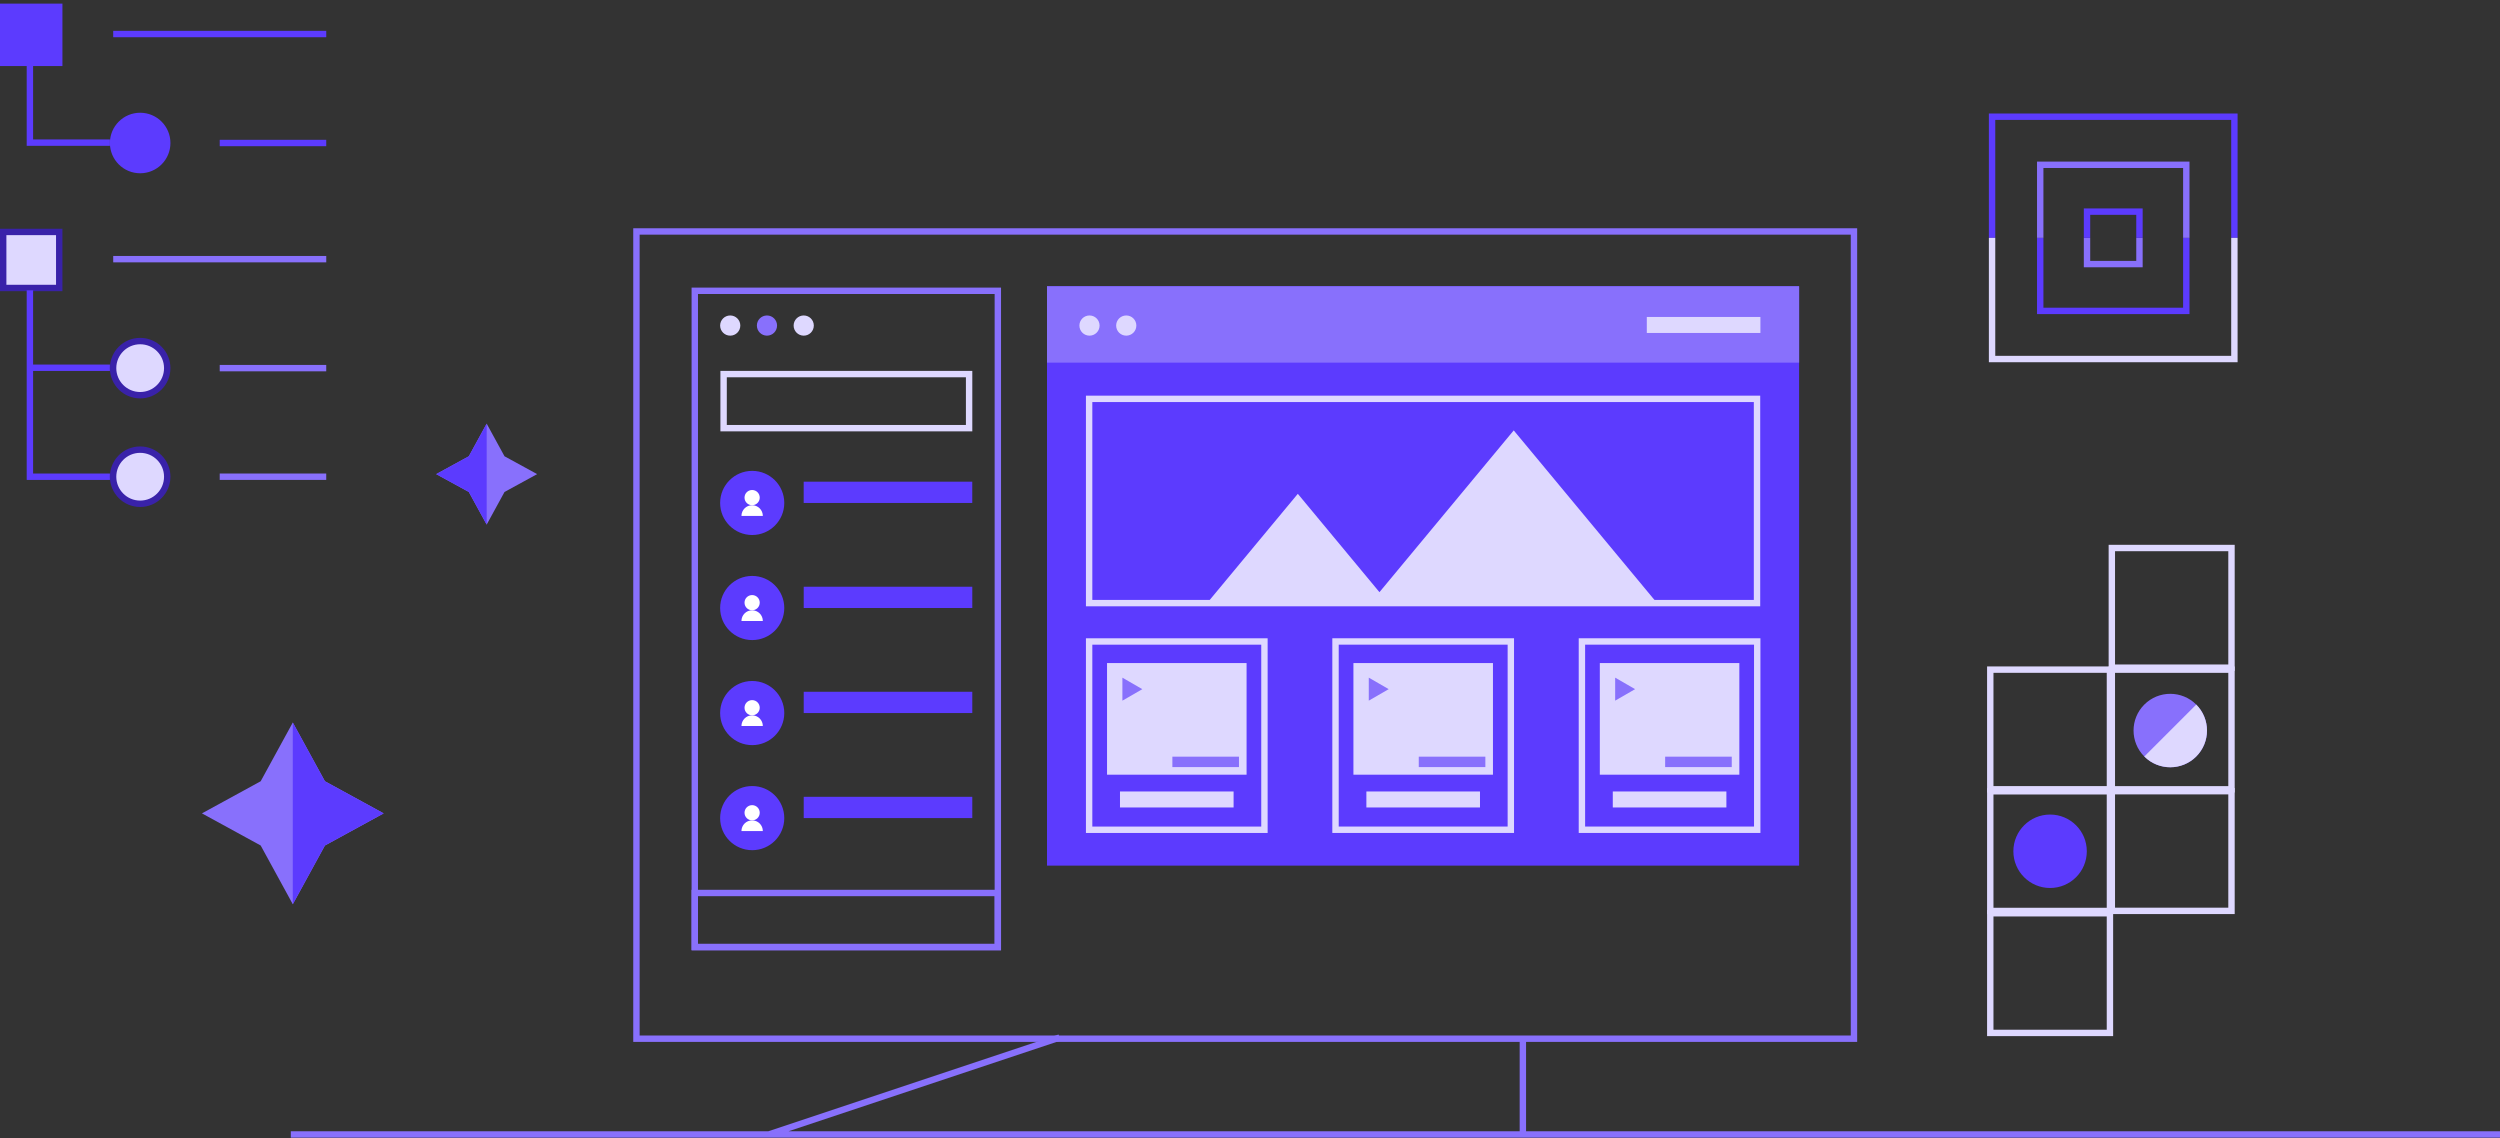 <svg width="391" height="178" viewBox="0 0 391 178" fill="none" xmlns="http://www.w3.org/2000/svg">
<rect x="0" y="0" width="391" height="178" fill="#333333" stroke="none"/>
<path d="M45.794 113.002L50.818 122.188L60.004 127.212L50.818 132.236L45.794 141.422L40.77 132.236L31.584 127.212L40.77 122.188L45.794 113.002Z" fill="#8870FC"/>
<path d="M50.815 122.188L45.791 113.002V141.421L50.815 132.236L60.001 127.212L50.815 122.188Z" fill="#5C3BFE"/>
<rect x="99.539" y="36.2" width="190.421" height="126.253" stroke="#8870FC"/>
<path d="M165.713 162.272L120.239 177.432M120.239 177.432H238.176M120.239 177.432H45.48M238.176 177.432V162.272M238.176 177.432H391.001" stroke="#8870FC"/>
<rect x="108.664" y="45.481" width="47.398" height="102.641" stroke="#8870FC"/>
<rect x="113.172" y="58.508" width="38.396" height="8.457" stroke="#DED8FF"/>
<rect x="108.664" y="139.664" width="47.398" height="8.457" stroke="#8870FC"/>
<circle cx="114.206" cy="50.918" r="1.579" fill="#DED8FF"/>
<rect x="125.697" y="75.336" width="26.365" height="3.327" fill="#5C3BFE"/>
<circle cx="117.645" cy="78.66" r="5.016" fill="#5C3BFE"/>
<circle cx="117.633" cy="77.826" r="1.19" fill="white"/>
<path d="M117.635 79.018C116.711 79.018 115.963 79.767 115.963 80.69H119.307C119.307 79.767 118.558 79.018 117.635 79.018Z" fill="white"/>
<circle cx="117.645" cy="95.091" r="5.016" fill="#5C3BFE"/>
<circle cx="117.633" cy="94.257" r="1.19" fill="white"/>
<path d="M117.635 95.448C116.711 95.448 115.963 96.197 115.963 97.121H119.307C119.307 96.197 118.558 95.448 117.635 95.448Z" fill="white"/>
<circle cx="117.645" cy="111.522" r="5.016" fill="#5C3BFE"/>
<circle cx="117.633" cy="110.687" r="1.19" fill="white"/>
<path d="M117.635 111.878C116.711 111.878 115.963 112.627 115.963 113.55H119.307C119.307 112.627 118.558 111.878 117.635 111.878Z" fill="white"/>
<circle cx="117.645" cy="127.952" r="5.016" fill="#5C3BFE"/>
<circle cx="117.633" cy="127.114" r="1.19" fill="white"/>
<path d="M117.635 128.305C116.711 128.305 115.963 129.054 115.963 129.977H119.307C119.307 129.054 118.558 128.305 117.635 128.305Z" fill="white"/>
<rect x="125.701" y="91.766" width="26.365" height="3.327" fill="#5C3BFE"/>
<rect x="125.701" y="108.194" width="26.365" height="3.327" fill="#5C3BFE"/>
<rect x="125.701" y="124.622" width="26.365" height="3.327" fill="#5C3BFE"/>
<circle cx="119.954" cy="50.918" r="1.579" fill="#8870FC"/>
<circle cx="125.702" cy="50.918" r="1.579" fill="#DED8FF"/>
<rect x="163.752" y="44.769" width="117.628" height="90.615" fill="#5C3BFE"/>
<rect x="164.252" y="45.269" width="116.628" height="10.947" fill="#8870FC" stroke="#8870FC"/>
<circle cx="170.397" cy="50.918" r="1.579" fill="#DED8FF"/>
<circle cx="176.145" cy="50.918" r="1.579" fill="#DED8FF"/>
<rect x="257.561" y="49.573" width="17.767" height="2.502" fill="#DED8FF"/>
<rect x="170.34" y="62.381" width="104.458" height="31.946" stroke="#DED8FF"/>
<rect x="170.34" y="100.328" width="27.419" height="29.448" stroke="#DED8FF"/>
<rect x="173.141" y="103.703" width="21.823" height="17.459" fill="#DED8FF"/>
<path d="M178.658 107.785L175.542 105.986L175.542 109.584L178.658 107.785Z" fill="#8870FC"/>
<rect x="175.166" y="123.787" width="17.767" height="2.502" fill="#DED8FF"/>
<rect x="183.359" y="118.342" width="10.416" height="1.631" fill="#8870FC"/>
<rect x="208.875" y="100.325" width="27.419" height="29.448" stroke="#DED8FF"/>
<rect x="211.676" y="103.703" width="21.823" height="17.459" fill="#DED8FF"/>
<path d="M217.193 107.782L214.077 105.983L214.077 109.582L217.193 107.782Z" fill="#8870FC"/>
<rect x="213.703" y="123.787" width="17.767" height="2.502" fill="#DED8FF"/>
<rect x="221.895" y="118.342" width="10.416" height="1.631" fill="#8870FC"/>
<rect x="247.412" y="100.325" width="27.419" height="29.448" stroke="#DED8FF"/>
<rect x="250.211" y="103.703" width="21.823" height="17.459" fill="#DED8FF"/>
<path d="M255.729 107.783L252.612 105.983L252.612 109.582L255.729 107.783Z" fill="#8870FC"/>
<rect x="252.24" y="123.787" width="17.767" height="2.502" fill="#DED8FF"/>
<rect x="260.43" y="118.342" width="10.416" height="1.631" fill="#8870FC"/>
<path d="M202.978 77.232L188.885 94.211H259.073L236.747 67.314L215.746 92.614L202.978 77.232Z" fill="#DED8FF"/>
<rect x="0.5" y="36.276" width="8.764" height="8.764" fill="#DED8FF" stroke="#3922A9"/>
<path d="M4.676 45.405V57.517M17.19 74.56H4.676V57.517M4.676 57.517H17.19" stroke="#5C3BFE"/>
<circle cx="21.922" cy="57.577" r="4.234" fill="#DED8FF" stroke="#3922A9"/>
<circle cx="21.922" cy="74.558" r="4.234" fill="#DED8FF" stroke="#3922A9"/>
<path d="M17.707 40.532H51.026" stroke="#8870FC"/>
<path d="M34.363 57.575L51.023 57.575" stroke="#8870FC"/>
<path d="M34.363 74.558L51.023 74.558" stroke="#8870FC"/>
<rect y="0.566" width="9.764" height="9.764" fill="#5C3BFE"/>
<path d="M4.676 10.195V22.308H17.19" stroke="#5C3BFE"/>
<circle cx="21.922" cy="22.366" r="4.734" fill="#5C3BFE"/>
<path d="M17.707 5.322H51.026" stroke="#5C3BFE"/>
<path d="M34.363 22.367L51.023 22.367" stroke="#5C3BFE"/>
<path d="M330.291 104.734L330.291 123.449L349.006 123.449L349.006 104.734L330.291 104.734Z" stroke="#DED8FF"/>
<path d="M330.291 85.709L330.291 104.424L349.006 104.424L349.006 85.709L330.291 85.709Z" stroke="#DED8FF"/>
<path d="M330.291 123.745L330.291 142.46L349.006 142.46L349.006 123.745L330.291 123.745Z" stroke="#DED8FF"/>
<circle r="5.743" transform="matrix(4.37114e-08 1 1 -4.37114e-08 320.634 133.139)" fill="#5C3BFE"/>
<circle r="5.743" transform="matrix(-0.707 0.707 0.707 0.707 339.43 114.256)" fill="#8870FC"/>
<path d="M343.49 118.318C341.247 120.561 337.611 120.561 335.368 118.318L343.49 110.197C345.733 112.439 345.733 116.076 343.49 118.318Z" fill="#DED8FF"/>
<path d="M311.279 123.759L311.279 142.474L329.994 142.474L329.994 123.759L311.279 123.759Z" stroke="#DED8FF"/>
<path d="M311.279 104.73L311.279 123.445L329.994 123.445L329.994 104.73L311.279 104.73Z" stroke="#DED8FF"/>
<path d="M311.279 161.549L311.279 142.834L329.994 142.834L329.994 161.549L311.279 161.549Z" stroke="#DED8FF"/>
<path d="M76.115 66.259L73.324 71.362L68.221 74.153L73.324 76.944L76.115 82.048L78.906 76.944L84.01 74.153L78.906 71.362L76.115 66.259Z" fill="#8870FC"/>
<path d="M73.324 71.362L76.115 66.259V82.048L73.324 76.944L68.221 74.153L73.324 71.362Z" fill="#5C3BFE"/>
<path d="M349.459 37.203V18.253H311.559V37.203" stroke="#5C3BFE"/>
<path d="M349.459 37.203V56.153H311.559V37.203" stroke="#DED8FF"/>
<path d="M341.938 37.201V48.625H319.09V37.201" stroke="#5C3BFE"/>
<path d="M341.938 37.197V25.773H319.09V37.197" stroke="#8870FC"/>
<path d="M334.611 37.203V41.304H326.408V37.203" stroke="#8870FC"/>
<path d="M334.611 37.201V33.099H326.408V37.201" stroke="#5C3BFE"/>
</svg>
